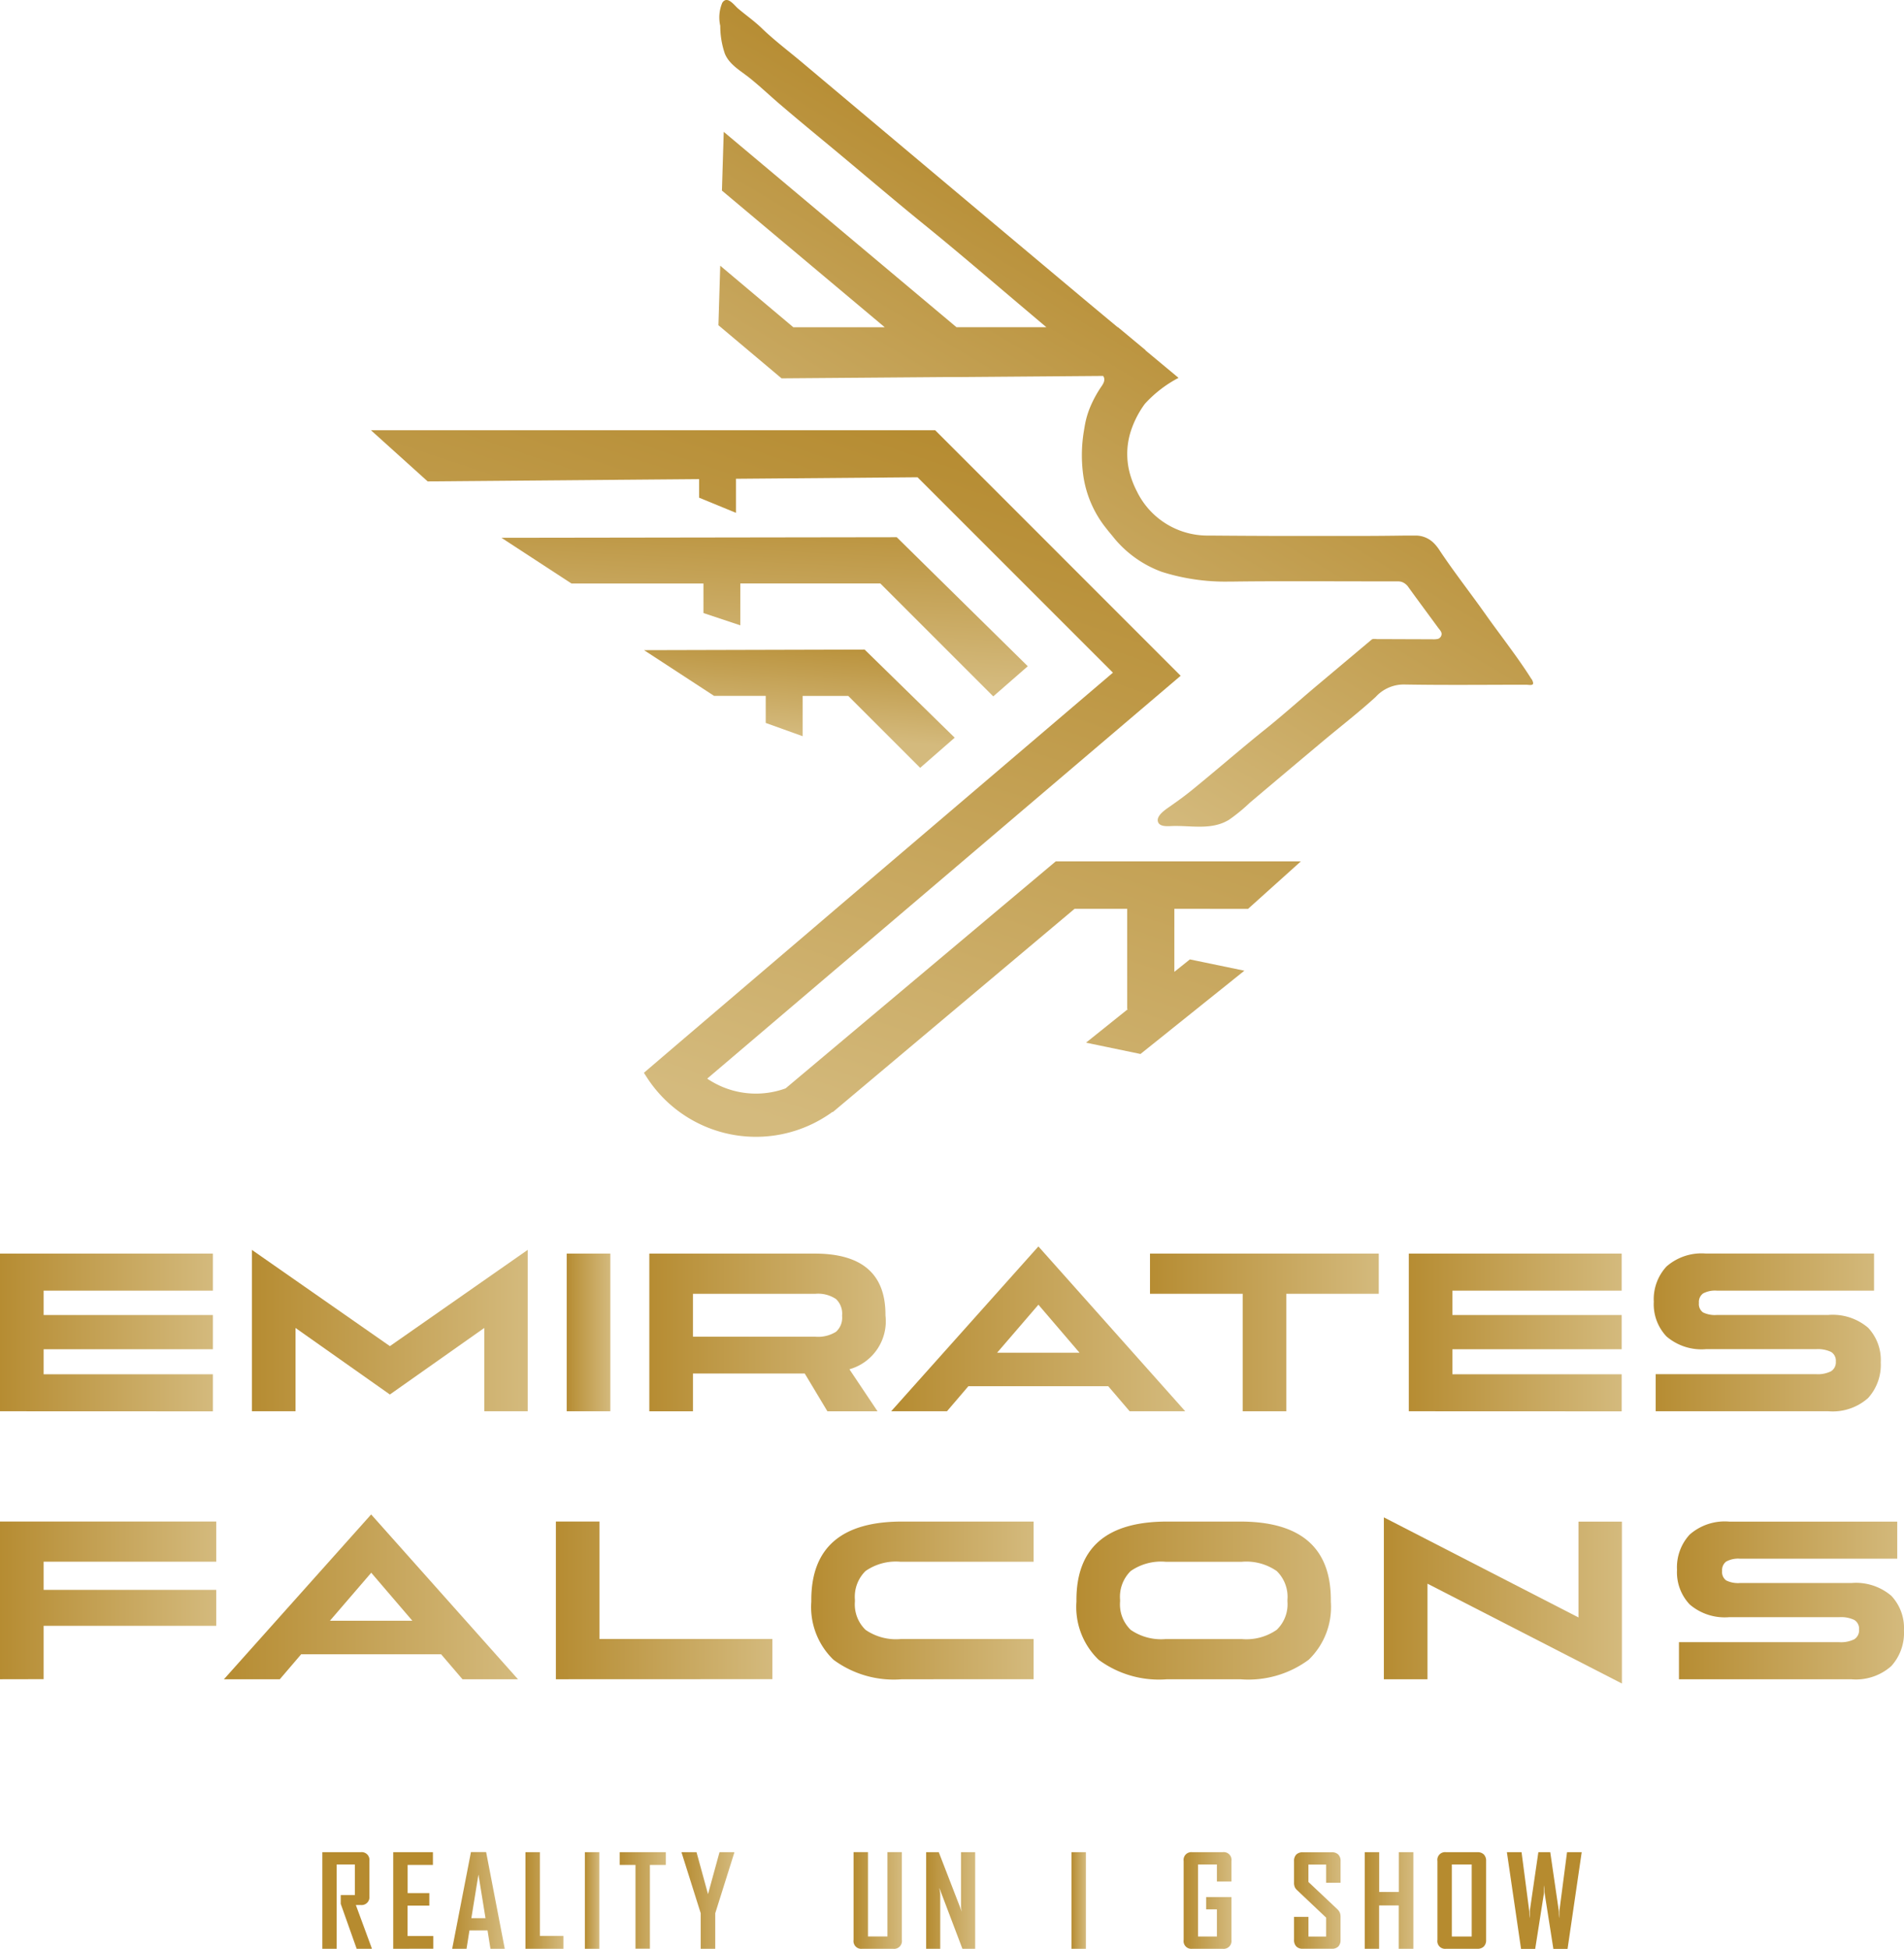 <svg xmlns="http://www.w3.org/2000/svg" xmlns:xlink="http://www.w3.org/1999/xlink" width="93.212" height="95.407" viewBox="0 0 93.212 95.407">
  <defs>
    <linearGradient id="linear-gradient" y1="0.5" x2="1" y2="0.5" gradientUnits="objectBoundingBox">
      <stop offset="0.001" stop-color="#b68c32"/>
      <stop offset="1" stop-color="#d4ba7d"/>
    </linearGradient>
    <linearGradient id="linear-gradient-3" x1="0" y1="0.5" x2="1" y2="0.5" xlink:href="#linear-gradient"/>
    <linearGradient id="linear-gradient-16" x1="0.562" y1="0.313" x2="0.256" y2="0.835" xlink:href="#linear-gradient"/>
    <linearGradient id="linear-gradient-17" x1="0.63" y1="0.018" x2="0.243" y2="0.899" xlink:href="#linear-gradient"/>
    <linearGradient id="linear-gradient-18" x1="0.616" y1="-0.258" x2="0.424" y2="0.845" xlink:href="#linear-gradient"/>
    <linearGradient id="linear-gradient-19" x1="0.614" y1="-0.145" x2="0.429" y2="0.7" xlink:href="#linear-gradient"/>
    <linearGradient id="linear-gradient-21" x1="0" y1="0.5" x2="1" y2="0.5" xlink:href="#linear-gradient"/>
    <linearGradient id="linear-gradient-22" x1="0" y1="0.5" x2="1" y2="0.5" xlink:href="#linear-gradient"/>
    <linearGradient id="linear-gradient-23" x1="0" y1="0.5" x2="1" y2="0.5" xlink:href="#linear-gradient"/>
    <linearGradient id="linear-gradient-26" x1="0" y1="0.5" x2="1" y2="0.5" xlink:href="#linear-gradient"/>
    <linearGradient id="linear-gradient-29" x1="0" y1="0.5" x2="1" y2="0.5" xlink:href="#linear-gradient"/>
  </defs>
  <g id="Group_5" data-name="Group 5" transform="translate(-316.045 -150.038)">
    <g id="Group_3" data-name="Group 3" transform="translate(316.045 150.038)">
      <g id="Group_1" data-name="Group 1" transform="translate(0 61.018)">
        <path id="Path_1" data-name="Path 1" d="M316.045,320.936v-7.719h10.422v1.815h-8.286v1.192h8.286V317.9h-8.286v1.225h8.286v1.815Z" transform="translate(-316.045 -312.867)" fill="url(#linear-gradient)"/>
        <path id="Path_2" data-name="Path 2" d="M348.835,320.628v-7.9l6.756,4.712,6.746-4.712v7.9h-2.126V316.55l-4.621,3.258-4.62-3.258v4.078Z" transform="translate(-336.503 -312.559)" fill="url(#linear-gradient)"/>
        <path id="Path_3" data-name="Path 3" d="M389.816,320.936v-7.719h2.136v7.719Z" transform="translate(-362.072 -312.867)" fill="url(#linear-gradient-3)"/>
        <path id="Path_4" data-name="Path 4" d="M412.134,316.257a2.443,2.443,0,0,1-1.766,2.624l1.376,2.056h-2.454l-1.109-1.848h-5.473v1.848h-2.136v-7.719h8.1q3.46,0,3.46,2.985Zm-9.426-1.071v2.1h5.986a1.645,1.645,0,0,0,1.017-.241.913.913,0,0,0,.3-.754v-.055a.983.983,0,0,0-.3-.793,1.569,1.569,0,0,0-1.012-.257Z" transform="translate(-368.784 -312.867)" fill="url(#linear-gradient)"/>
        <path id="Path_5" data-name="Path 5" d="M443.727,320.355l-1.047-1.225h-6.849l-1.047,1.225h-2.732l7.208-8.069,7.188,8.069Zm-6.489-2.865h4.035l-2.012-2.351Z" transform="translate(-388.424 -312.286)" fill="url(#linear-gradient)"/>
        <path id="Path_6" data-name="Path 6" d="M470.283,320.936v-5.751h-4.538v-1.968h11.2v1.968h-4.528v5.751Z" transform="translate(-409.446 -312.867)" fill="url(#linear-gradient)"/>
        <path id="Path_7" data-name="Path 7" d="M499.435,320.936v-7.719h10.422v1.815h-8.286v1.192h8.286V317.9h-8.286v1.225h8.286v1.815Z" transform="translate(-430.466 -312.867)" fill="url(#linear-gradient)"/>
        <path id="Path_8" data-name="Path 8" d="M531.417,320.936v-1.815h7.855a1.454,1.454,0,0,0,.729-.142.517.517,0,0,0,.236-.481.5.5,0,0,0-.231-.465,1.5,1.5,0,0,0-.734-.137h-5.39a2.635,2.635,0,0,1-1.936-.623,2.293,2.293,0,0,1-.621-1.695,2.361,2.361,0,0,1,.621-1.728,2.607,2.607,0,0,1,1.936-.634h8.225v1.815h-7.7a1.244,1.244,0,0,0-.668.137.517.517,0,0,0-.205.465.505.505,0,0,0,.2.464,1.326,1.326,0,0,0,.673.126h5.452a2.668,2.668,0,0,1,1.956.623,2.3,2.3,0,0,1,.621,1.695,2.417,2.417,0,0,1-.621,1.749,2.609,2.609,0,0,1-1.956.645Z" transform="translate(-450.362 -312.867)" fill="url(#linear-gradient)"/>
        <path id="Path_9" data-name="Path 9" d="M316.045,355.823V348.1h10.586v1.968h-8.45v1.378h8.45v1.76h-8.45v2.613Z" transform="translate(-316.045 -334.634)" fill="url(#linear-gradient)"/>
        <path id="Path_10" data-name="Path 10" d="M356.879,355.242l-1.047-1.225h-6.849l-1.047,1.225H345.2l7.208-8.069,7.188,8.069Zm-6.489-2.865h4.035l-2.013-2.35Z" transform="translate(-334.238 -334.053)" fill="url(#linear-gradient)"/>
        <path id="Path_11" data-name="Path 11" d="M388.4,355.823V348.1h2.136v5.751H399v1.968Z" transform="translate(-361.187 -334.634)" fill="url(#linear-gradient)"/>
        <path id="Path_12" data-name="Path 12" d="M426.088,355.823a4.962,4.962,0,0,1-3.352-.957,3.586,3.586,0,0,1-1.083-2.838v-.087q0-3.838,4.436-3.838h6.448v1.968h-6.51a2.6,2.6,0,0,0-1.72.454,1.77,1.77,0,0,0-.519,1.405v.087a1.729,1.729,0,0,0,.524,1.389,2.625,2.625,0,0,0,1.715.448h6.51v1.968Z" transform="translate(-381.935 -334.634)" fill="url(#linear-gradient)"/>
        <path id="Path_13" data-name="Path 13" d="M460.6,355.823a4.963,4.963,0,0,1-3.353-.957,3.587,3.587,0,0,1-1.083-2.838v-.087q0-3.838,4.436-3.838h3.583q4.436,0,4.436,3.838v.087a3.588,3.588,0,0,1-1.083,2.838,4.964,4.964,0,0,1-3.353.957Zm-.062-1.968h3.717a2.6,2.6,0,0,0,1.715-.454,1.732,1.732,0,0,0,.524-1.383v-.087a1.762,1.762,0,0,0-.524-1.405,2.605,2.605,0,0,0-1.715-.454h-3.717a2.6,2.6,0,0,0-1.719.454,1.77,1.77,0,0,0-.519,1.405v.087a1.73,1.73,0,0,0,.524,1.389A2.625,2.625,0,0,0,460.535,353.855Z" transform="translate(-403.466 -334.634)" fill="url(#linear-gradient)"/>
        <path id="Path_14" data-name="Path 14" d="M507.84,355.686l-9.518-4.887v4.68h-2.136v-7.927l9.529,4.9v-4.69h2.125Z" transform="translate(-428.438 -334.289)" fill="url(#linear-gradient)"/>
        <path id="Path_15" data-name="Path 15" d="M534.448,355.823v-1.815H542.3a1.455,1.455,0,0,0,.729-.142.517.517,0,0,0,.236-.481.5.5,0,0,0-.231-.464,1.5,1.5,0,0,0-.734-.137h-5.39a2.636,2.636,0,0,1-1.936-.623,2.293,2.293,0,0,1-.621-1.695,2.36,2.36,0,0,1,.621-1.727,2.606,2.606,0,0,1,1.936-.634h8.224v1.815h-7.7a1.244,1.244,0,0,0-.668.137.517.517,0,0,0-.205.465.506.506,0,0,0,.2.464,1.33,1.33,0,0,0,.673.126h5.452a2.668,2.668,0,0,1,1.956.623,2.3,2.3,0,0,1,.621,1.695,2.417,2.417,0,0,1-.621,1.749,2.611,2.611,0,0,1-1.956.645Z" transform="translate(-452.253 -334.634)" fill="url(#linear-gradient)"/>
      </g>
      <g id="Group_2" data-name="Group 2" transform="translate(18.156 0)">
        <path id="Path_16" data-name="Path 16" d="M449.436,183.521c-.039.083-.224.038-.332.038-2,0-3.994.023-5.989-.012a1.858,1.858,0,0,0-1.378.608c-.866.791-1.8,1.506-2.692,2.259q-1.739,1.458-3.472,2.922a8.6,8.6,0,0,1-1.015.832c-.871.532-1.868.269-2.821.309-.191.008-.549.038-.648-.178-.141-.311.366-.635.565-.775.381-.266.749-.532,1.11-.827,1.027-.837,2.028-1.7,3.054-2.542.155-.126.309-.252.463-.375.847-.677,1.656-1.4,2.483-2.1l.186-.156,2.6-2.185a.251.251,0,0,1,.082-.022h.075c.04,0,.079.008.121.008.89,0,1.781.007,2.672.007a1.074,1.074,0,0,0,.265-.014h.005a.256.256,0,0,0,.165-.134c.092-.181-.061-.3-.156-.435-.322-.44-.646-.877-.968-1.317q-.231-.315-.46-.632a.677.677,0,0,0-.323-.269.616.616,0,0,0-.2-.032h-.454c-1.457,0-2.915-.006-4.373-.006-1.1,0-2.189,0-3.284.016h-.166a10.266,10.266,0,0,1-3.284-.476,5.439,5.439,0,0,1-2.433-1.774c-.107-.126-.212-.254-.314-.386a5.342,5.342,0,0,1-1.088-2.482,7.19,7.19,0,0,1,.022-2.272c.018-.115.038-.23.06-.346a4.3,4.3,0,0,1,.313-.962,5.687,5.687,0,0,1,.5-.88c.144-.212.158-.354.066-.49l-2.174.017-4.965.039-.642,0-7.963.062-3.09-2.6.089-2.913,3.577,3.011H417.7l-7.969-6.689.088-2.876,11.394,9.564h4.4l-1-.846c-1.66-1.4-3.3-2.816-4.988-4.184-1.566-1.271-3.1-2.587-4.651-3.873-.8-.66-1.595-1.319-2.382-1.991-.507-.433-.99-.894-1.51-1.311-.435-.349-1-.653-1.213-1.2a4.184,4.184,0,0,1-.22-1.349,1.842,1.842,0,0,1,.1-1.13c.247-.37.582.123.769.282.383.325.8.616,1.16.964.623.6,1.317,1.122,1.979,1.678l6.621,5.564q3.441,2.89,6.885,5.778.967.81,1.939,1.617h.016l1.355,1.127-.009.006.266.221,1.354,1.127a6.018,6.018,0,0,0-1.632,1.253c-.033.041-.064.083-.094.127a4.738,4.738,0,0,0-.6,1.2,3.644,3.644,0,0,0-.006,2.272,4.509,4.509,0,0,0,.287.692,3.846,3.846,0,0,0,3.426,2.176c.061,0,.124,0,.186,0q1.776.015,3.555.019,1.718,0,3.437,0,1.275,0,2.551-.019l.406,0c.049,0,.1,0,.143,0a1.258,1.258,0,0,1,.85.381c.02.019.038.039.056.059a2.184,2.184,0,0,1,.2.26c.073.111.147.222.224.332.156.23.318.458.48.683q.2.276.4.549l0,0,.013.018c.306.416.615.831.917,1.25l.227.318c.285.405.58.8.874,1.2.465.633.929,1.267,1.35,1.93l.055.078C449.443,183.424,449.454,183.485,449.436,183.521Z" transform="translate(-392.544 -150.038)" fill="url(#linear-gradient-16)"/>
        <path id="Path_17" data-name="Path 17" d="M403.657,229.461v3.085l.76-.609,2.669.553L402,236.567l-2.668-.554,2.052-1.643h-.035v-4.909h-2.577l-11.829,9.946h-.03c-.064.048-.13.094-.2.139a6.358,6.358,0,0,1-8.938-1.925l0,0h0c-.029-.044-.058-.089-.085-.134l1.637-1.4,6.29-5.367,1.638-1.4L400.65,217.9l-9.566-9.566h0l-8.887.074v1.668l-1.806-.742v-.909l-13.289.111-2.778-2.506h27.622l2.275,2.275.017.016,9.728,9.731-15.3,13.02-1.65,1.4-.013.011-6.157,5.241-.056.049c.043.032.089.062.137.09a4.241,4.241,0,0,0,3.7.387l.438-.368h0l1.386-1.165,3-2.52,8.4-7.059h12l-2.586,2.325Z" transform="translate(-364.322 -184.97)" fill="url(#linear-gradient-17)"/>
        <path id="Path_18" data-name="Path 18" d="M407.086,226.276l-1.69,1.476-5.529-5.529h-6.854v2.05l-1.805-.6v-1.446h-6.46l-3.43-2.239,19.353-.028Z" transform="translate(-374.926 -193.661)" fill="url(#linear-gradient-18)"/>
        <path id="Path_19" data-name="Path 19" d="M415.091,238.909l-1.69,1.476-3.521-3.521h-2.234v1.972l-1.806-.649v-1.324h-2.528l-3.43-2.239,10.8-.028Z" transform="translate(-386.509 -202.796)" fill="url(#linear-gradient-19)"/>
      </g>
    </g>
    <g id="Group_4" data-name="Group 4" transform="translate(331.822 240.703)">
      <path id="Path_20" data-name="Path 20" d="M359.681,395.863l-.78-2.2v-.428h.693v-1.5H358.7v4.129H358v-4.73h1.876a.38.38,0,0,1,.427.433v1.721a.384.384,0,0,1-.421.433h-.241l.78,2.117v.025Z" transform="translate(-357.997 -391.127)" fill="#b68b2f"/>
      <path id="Path_21" data-name="Path 21" d="M367.232,395.863v-4.73h1.944v.625h-1.238v1.38H369v.613h-1.065v1.486h1.257v.625Z" transform="translate(-363.759 -391.127)" fill="#b68b2f"/>
      <path id="Path_22" data-name="Path 22" d="M376.789,395.853l-.143-.9h-.885l-.143.9h-.7v-.012l.916-4.723h.743l.91,4.723v.012Zm-.588-3.634-.347,2.135h.693Z" transform="translate(-368.555 -391.117)" fill="url(#linear-gradient)"/>
      <path id="Path_23" data-name="Path 23" d="M384.449,395.863v-4.73h.706v4.1h1.151v.631Z" transform="translate(-374.501 -391.127)" fill="url(#linear-gradient-21)"/>
      <path id="Path_24" data-name="Path 24" d="M392.185,395.863v-4.73h.706v4.73Z" transform="translate(-379.328 -391.127)" fill="url(#linear-gradient-22)"/>
      <path id="Path_25" data-name="Path 25" d="M398.192,391.758v4.1h-.706v-4.1h-.774v-.625h2.259v.625Z" transform="translate(-382.152 -391.127)" fill="url(#linear-gradient-23)"/>
      <path id="Path_26" data-name="Path 26" d="M406.424,394.123v1.74h-.712v-1.74l-.935-2.965v-.025h.73l.563,2.055.563-2.055h.724v.025Z" transform="translate(-387.185 -391.127)" fill="url(#linear-gradient)"/>
      <path id="Path_27" data-name="Path 27" d="M420,391.758v1.4h1.046v.613H420v2.093H419.3v-4.73h1.931v.625Z" transform="translate(-396.243 -391.127)" fill="url(#linear-gradient-3)"/>
      <path id="Path_28" data-name="Path 28" d="M429.079,395.863h-1.5a.38.38,0,0,1-.427-.433v-4.3h.706v4.129h.953v-4.129h.706v4.3A.383.383,0,0,1,429.079,395.863Z" transform="translate(-401.142 -391.127)" fill="url(#linear-gradient-26)"/>
      <path id="Path_29" data-name="Path 29" d="M438.375,395.863l-1.129-2.978a1.178,1.178,0,0,0,.019.124.847.847,0,0,1,.018.108,1.049,1.049,0,0,1,.006.109v2.637H436.6v-4.73h.617l1.129,2.916-.025-.124a.583.583,0,0,1-.015-.109c0-.039,0-.075,0-.108v-2.575h.693v4.73Z" transform="translate(-407.036 -391.127)" fill="url(#linear-gradient)"/>
      <path id="Path_30" data-name="Path 30" d="M448.24,395.621a.913.913,0,0,1-.671.241h-1.443v-4.73h1.443a.906.906,0,0,1,.675.244.89.89,0,0,1,.241.653v2.94A.872.872,0,0,1,448.24,395.621Zm-.467-3.49a.38.38,0,0,0-.111-.295.431.431,0,0,0-.3-.1h-.526v3.528h.508a.44.44,0,0,0,.325-.109.4.4,0,0,0,.108-.295Z" transform="translate(-412.982 -391.127)" fill="url(#linear-gradient-26)"/>
      <path id="Path_31" data-name="Path 31" d="M455.525,395.863v-4.73h.706v4.73Z" transform="translate(-418.847 -391.127)" fill="url(#linear-gradient-29)"/>
      <path id="Path_32" data-name="Path 32" d="M462.374,395.863l-1.129-2.978c0,.041.011.083.019.124a.787.787,0,0,1,.018.108c0,.039.006.076.006.109v2.637H460.6v-4.73h.617l1.129,2.916c-.009-.041-.017-.083-.025-.124a.557.557,0,0,1-.015-.109c0-.039,0-.075,0-.108v-2.575h.693v4.73Z" transform="translate(-422.01 -391.127)" fill="url(#linear-gradient-21)"/>
      <path id="Path_33" data-name="Path 33" d="M472.033,395.863h-1.486a.378.378,0,0,1-.421-.433v-3.863a.38.38,0,0,1,.427-.433h1.48a.381.381,0,0,1,.433.429v1.008h-.712v-.836h-.923v3.528h.923v-1.331h-.526v-.6h1.238v2.1A.383.383,0,0,1,472.033,395.863Z" transform="translate(-427.956 -391.127)" fill="url(#linear-gradient)"/>
      <path id="Path_34" data-name="Path 34" d="M486.663,395.751a.426.426,0,0,1-.316.111h-1.424a.424.424,0,0,1-.316-.113.441.441,0,0,1-.111-.325V394.3h.706v.966h.866v-.927l-1.417-1.341a.478.478,0,0,1-.121-.161.566.566,0,0,1-.034-.216v-1.051a.434.434,0,0,1,.111-.321.428.428,0,0,1,.316-.111h1.424a.424.424,0,0,1,.316.113.433.433,0,0,1,.111.319v1.06h-.706v-.891H485.2v.853l1.417,1.335a.545.545,0,0,1,.121.167.569.569,0,0,1,.034.216v1.125A.434.434,0,0,1,486.663,395.751Z" transform="translate(-436.922 -391.127)" fill="url(#linear-gradient)"/>
      <path id="Path_35" data-name="Path 35" d="M495.362,395.863v-2.123h-.96v2.123H493.7v-4.73h.706v1.95h.96v-1.95h.712v4.73Z" transform="translate(-442.663 -391.127)" fill="url(#linear-gradient)"/>
      <path id="Path_36" data-name="Path 36" d="M505.433,395.751a.425.425,0,0,1-.316.112h-1.535a.378.378,0,0,1-.421-.433v-3.863a.378.378,0,0,1,.421-.433h1.535a.426.426,0,0,1,.316.111.436.436,0,0,1,.112.322v3.863A.434.434,0,0,1,505.433,395.751Zm-.594-4.017h-.972v3.528h.972Z" transform="translate(-448.568 -391.127)" fill="#b68b2f"/>
      <path id="Path_37" data-name="Path 37" d="M515.171,395.869h-.694l-.421-2.68a1.084,1.084,0,0,1-.012-.176c0-.068,0-.154-.012-.257-.008.1-.012.188-.012.257a1.084,1.084,0,0,1-.012.176l-.421,2.68h-.693l-.693-4.736h.718l.366,2.8a1.232,1.232,0,0,1,.012.179c0,.066,0,.151.012.254q.012-.155.012-.254a1.174,1.174,0,0,1,.012-.179l.409-2.8h.582l.408,2.8a1.288,1.288,0,0,1,.012.182q0,.1.012.251.013-.155.013-.251a1.236,1.236,0,0,1,.012-.182l.365-2.8h.718Z" transform="translate(-454.207 -391.127)" fill="#b68b2f"/>
    </g>
  </g>
</svg>
